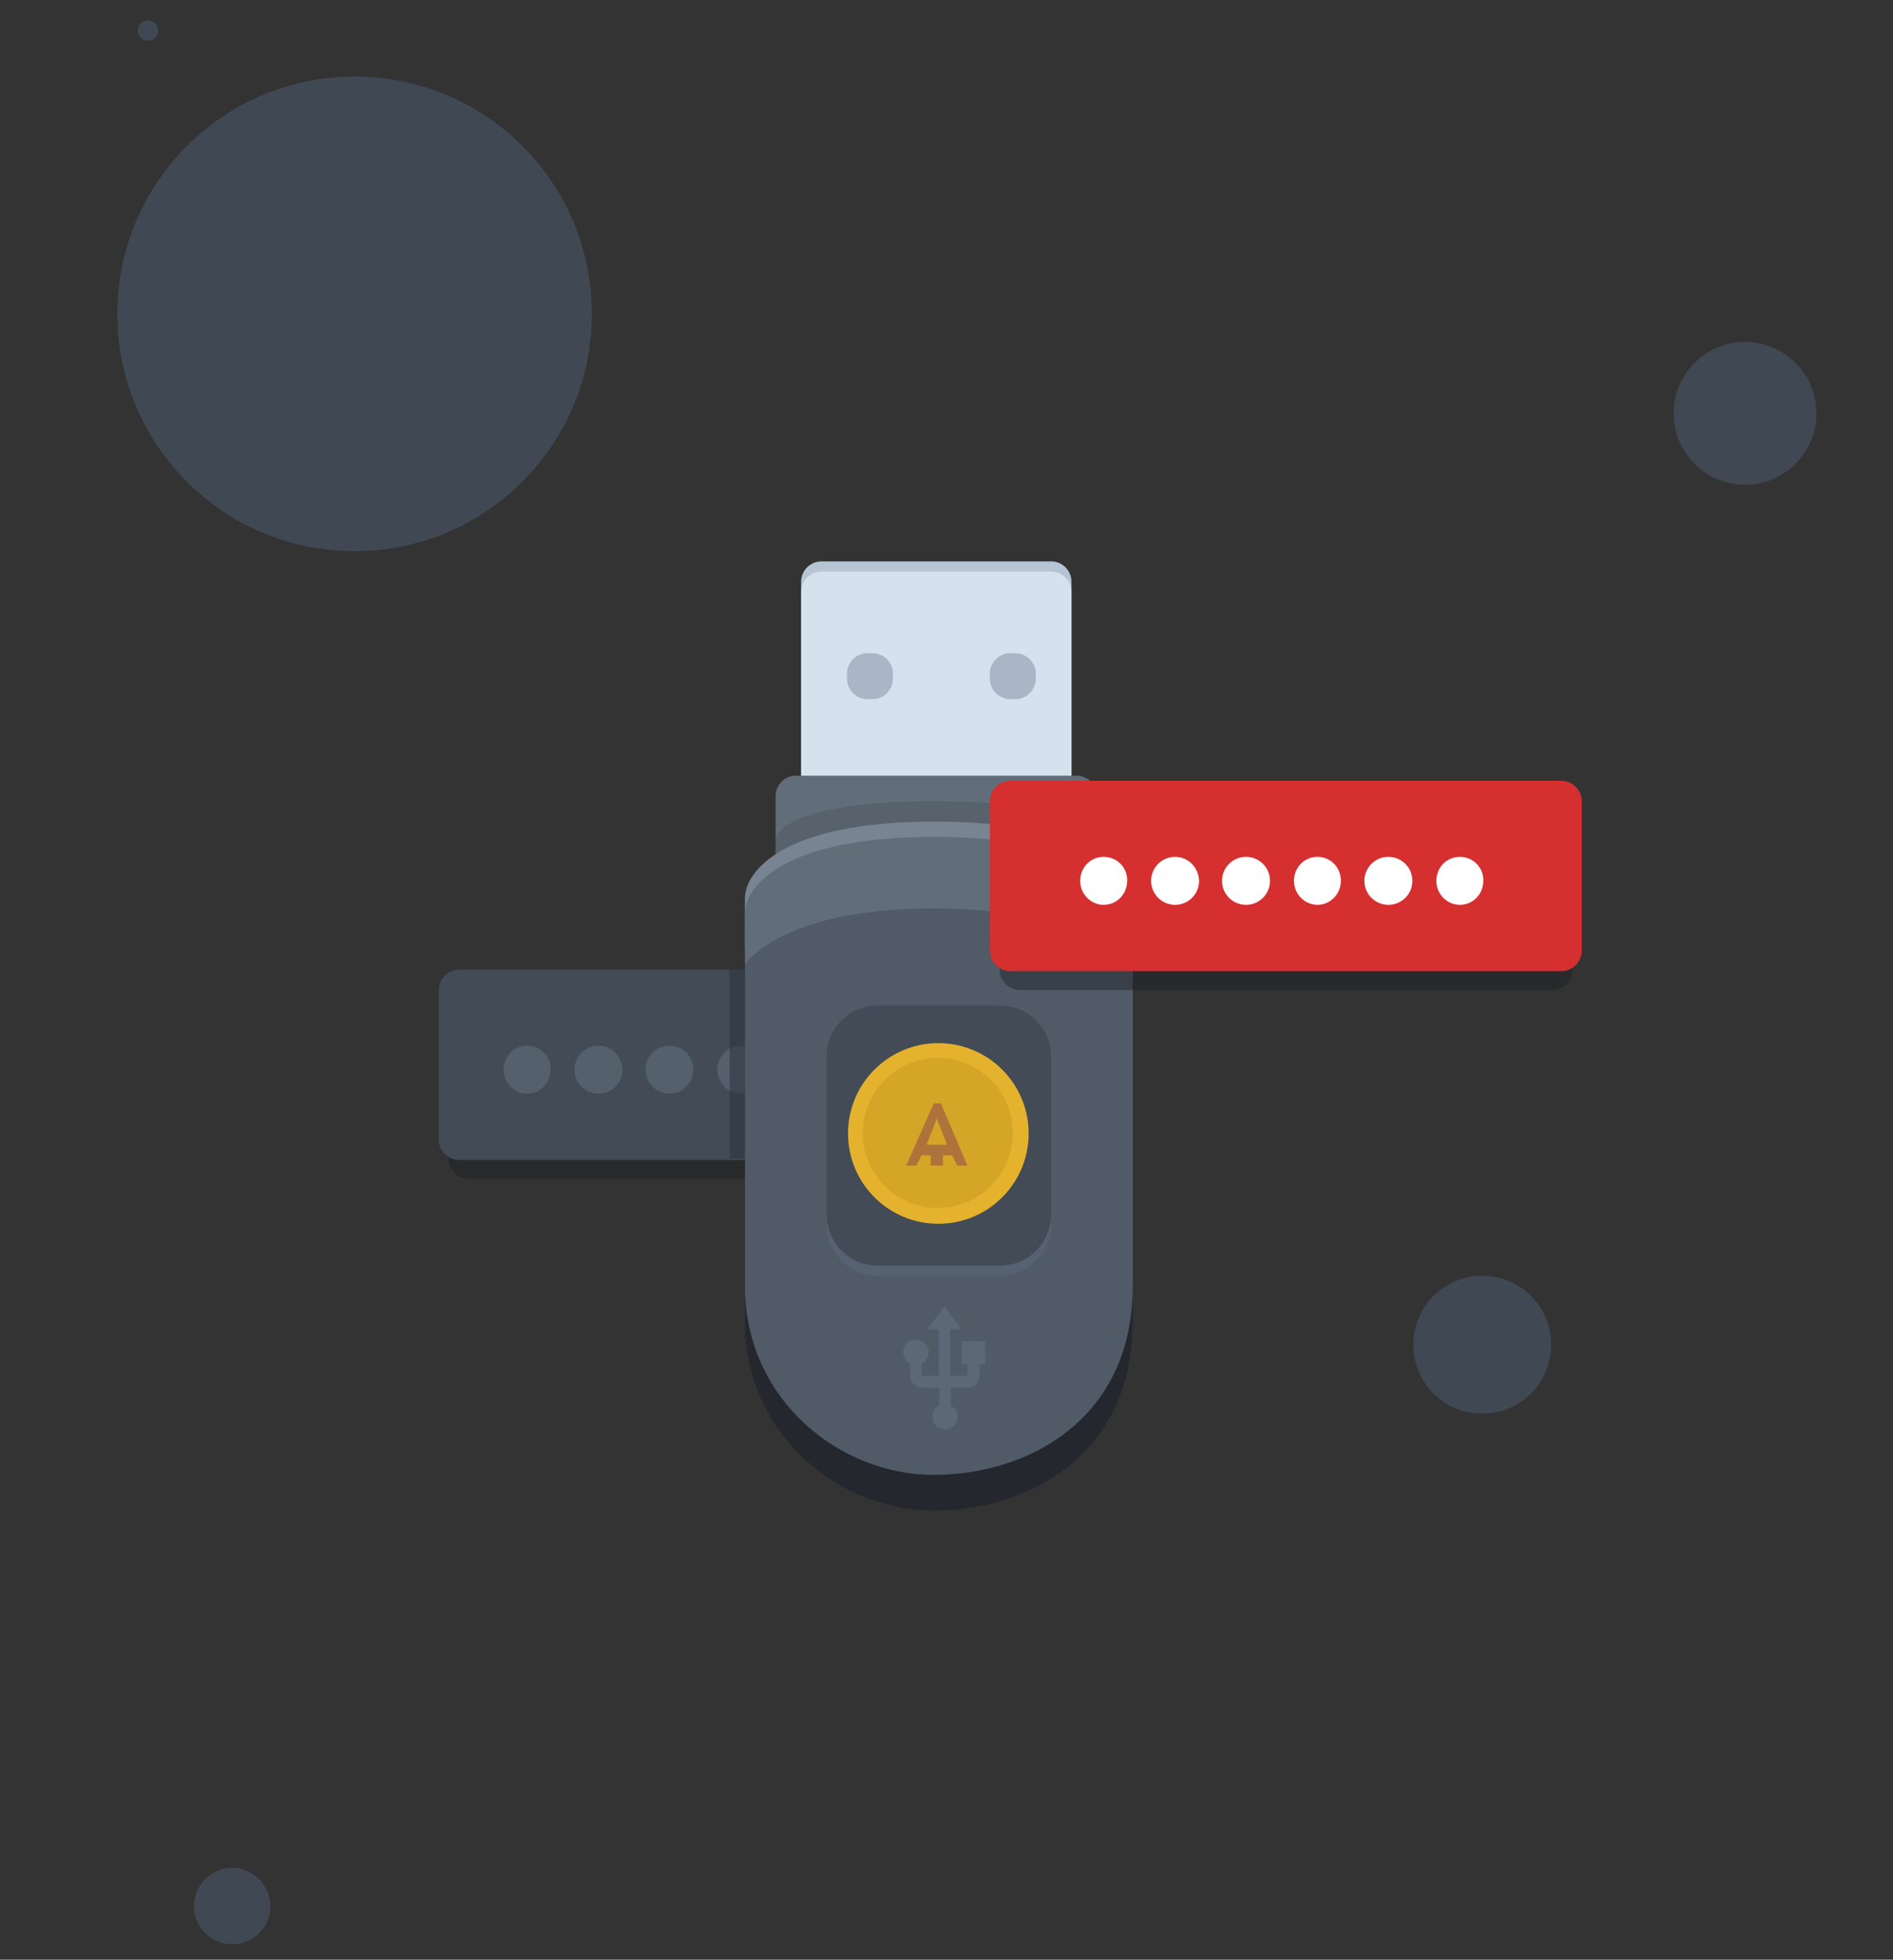 <?xml version="1.0" encoding="utf-8"?>
<!-- Generator: Adobe Illustrator 23.0.1, SVG Export Plug-In . SVG Version: 6.00 Build 0)  -->
<svg version="1.1" id="images_1_" xmlns="http://www.w3.org/2000/svg" xmlns:xlink="http://www.w3.org/1999/xlink" x="0px" y="0px"
	 viewBox="0 0 371 384" style="enable-background:new 0 0 371 384;" xml:space="preserve">
<rect x="0" y="0" width="371" height="384" fill="#333333" stroke="none"/>
<style type="text/css">
	.st0{fill:#404853;}
	.st1{opacity:0.42;}
	.st2{fill:#191A20;}
	.st3{fill:#424B56;}
	.st4{fill:#55606D;}
	.st5{opacity:0.522;}
	.st6{fill:#292F37;}
	.st7{fill:#25272F;}
	.st8{fill:#B6C4D4;}
	.st9{fill:#D6E1EE;}
	.st10{fill:#AAB6C5;}
	.st11{fill:#626D7A;}
	.st12{opacity:0.251;}
	.st13{fill:#363F48;}
	.st14{fill:#505B67;}
	.st15{fill:#788491;}
	.st16{fill:#566271;}
	.st17{fill:#5C6876;}
	.st18{fill:#E4B22D;}
	.st19{fill:#D4A527;}
	.st20{fill:#AD733B;}
	.st21{fill:#D52F2F;}
	.st22{fill:#FFFFFF;}
</style>
<g id="Эллипс_539_копия_3">
	<g>
		<path class="st0" d="M45.5,366c-4.1,0-7.5,3.4-7.5,7.5c0,4.1,3.4,7.5,7.5,7.5s7.5-3.4,7.5-7.5C53,369.4,49.6,366,45.5,366z
			 M290.5,250c-7.5,0-13.5,6-13.5,13.5c0,7.5,6,13.5,13.5,13.5c7.5,0,13.5-6,13.5-13.5C304,256,298,250,290.5,250z M29,8
			c1.1,0,2-0.9,2-2c0-1.1-0.9-2-2-2s-2,0.9-2,2C27,7.1,27.9,8,29,8z M342,67c-7.7,0-14,6.3-14,14s6.3,14,14,14c7.7,0,14-6.3,14-14
			S349.7,67,342,67z M69.5,15C43.8,15,23,35.8,23,61.5C23,87.2,43.8,108,69.5,108S116,87.2,116,61.5C116,35.8,95.2,15,69.5,15z"/>
	</g>
</g>
<g id="Прямоугольник_x2C__скругл._углы_665_копия_9" class="st1">
	<g>
		<path class="st2" d="M196.1,193.7H91.9c-2.2,0-4,1.8-4,4V227c0,2.2,1.8,4,4,4h104.3c2.2,0,4-1.8,4-4v-29.3
			C200.1,195.5,198.4,193.7,196.1,193.7z"/>
	</g>
</g>
<g id="Прямоугольник_x2C__скругл._углы_665_копия_10">
	<g>
		<path class="st3" d="M198,190H90c-2.2,0-4,1.8-4,4v29.3c0,2.2,1.8,4,4,4h108c2.2,0,4-1.8,4-4V194C202,191.8,200.2,190,198,190z"/>
	</g>
</g>
<g id="Эллипс_667_копия_9">
	<g>
		<path class="st4" d="M103.3,204.9c-2.6,0-4.6,2.1-4.6,4.7c0,2.6,2.1,4.7,4.6,4.7c2.6,0,4.6-2.1,4.6-4.7
			C108,207,105.9,204.9,103.3,204.9z M117.3,204.9c-2.6,0-4.7,2.1-4.7,4.7c0,2.6,2.1,4.7,4.7,4.7s4.7-2.1,4.7-4.7
			C121.9,207,119.9,204.9,117.3,204.9z M131.2,204.9c-2.6,0-4.7,2.1-4.7,4.7c0,2.6,2.1,4.7,4.7,4.7s4.7-2.1,4.7-4.7
			C135.9,207,133.8,204.9,131.2,204.9z M145.2,204.9c-2.6,0-4.6,2.1-4.6,4.7c0,2.6,2.1,4.7,4.6,4.7c2.6,0,4.6-2.1,4.6-4.7
			C149.8,207,147.8,204.9,145.2,204.9z M159.1,204.9c-2.6,0-4.7,2.1-4.7,4.7c0,2.6,2.1,4.7,4.7,4.7c2.6,0,4.7-2.1,4.7-4.7
			C163.8,207,161.7,204.9,159.1,204.9z M173.1,204.9c-2.6,0-4.6,2.1-4.6,4.7c0,2.6,2.1,4.7,4.6,4.7s4.6-2.1,4.6-4.7
			C177.8,207,175.7,204.9,173.1,204.9z"/>
	</g>
</g>
<g id="Прямоугольник_5" class="st5">
	<g>
		<rect x="143" y="190" class="st6" width="8" height="37"/>
	</g>
</g>
<g id="Фигура_1650_копия">
	<g>
		<path class="st7" d="M185,169c-16.6,0-39,5.5-39,14v76c0,22.2,18.5,37,37,37s39-10.9,39-37v-76C222,175.9,201.6,169,185,169z"/>
	</g>
</g>
<g id="Прямоугольник_x2C__скругл._углы_968">
	<g>
		<path class="st8" d="M206,110h-45c-2.2,0-4,1.8-4,4v46c0,2.2,1.8,4,4,4h45c2.2,0,4-1.8,4-4v-46C210,111.8,208.2,110,206,110z"/>
	</g>
</g>
<g id="Прямоугольник_x2C__скругл._углы_968_копия_2">
	<g>
		<path class="st9" d="M206,112h-45c-2.2,0-4,1.8-4,4v46c0,2.2,1.8,4,4,4h45c2.2,0,4-1.8,4-4v-46C210,113.8,208.2,112,206,112z"/>
	</g>
</g>
<g id="Прямоугольник_x2C__скругл._углы_968_копия_3">
	<g>
		<path class="st10" d="M171,128h-1c-2.2,0-4,1.8-4,4v1c0,2.2,1.8,4,4,4h1c2.2,0,4-1.8,4-4v-1C175,129.8,173.2,128,171,128z"/>
	</g>
</g>
<g id="Прямоугольник_x2C__скругл._углы_968_копия_4">
	<g>
		<path class="st10" d="M199,128h-1c-2.2,0-4,1.8-4,4v1c0,2.2,1.8,4,4,4h1c2.2,0,4-1.8,4-4v-1C203,129.8,201.2,128,199,128z"/>
	</g>
</g>
<g id="Прямоугольник_x2C__скругл._углы_968_копия">
	<g>
		<path class="st11" d="M211,152h-55c-2.2,0-4,1.8-4,4v16c0,2.2,1.8,4,4,4h55c2.2,0,4-1.8,4-4v-16C215,153.8,213.2,152,211,152z"/>
	</g>
</g>
<g id="Фигура_1651_копия_2" class="st12">
	<g>
		<path class="st13" d="M182.7,157c-24.7,0-30.7,5.1-30.7,7.8s0,5.2,0,5.2s5.7-5.7,30.7-5.7c25,0,32.3,5.7,32.3,5.7s0-2.1,0-5.2
			S207.4,157,182.7,157z"/>
	</g>
</g>
<g id="Фигура_1650">
	<g>
		<path class="st14" d="M185,162c-16.6,0-39,5.5-39,14v76c0,22.2,18.5,37,37,37s39-10.9,39-37v-76C222,168.9,201.6,162,185,162z"/>
	</g>
</g>
<g id="Фигура_1651">
	<g>
		<path class="st15" d="M183,161c-29.8,0-37,9.9-37,15s0,10,0,10s6.9-11,37-11s39,11,39,11s0-4,0-10S212.8,161,183,161z"/>
	</g>
</g>
<g id="Фигура_1651_копия">
	<g>
		<path class="st11" d="M183,164c-29.8,0-37,9.9-37,15s0,10,0,10s6.9-11,37-11s39,11,39,11s0-4,0-10S212.8,164,183,164z"/>
	</g>
</g>
<g id="Прямоугольник_x2C__скругл._углы_969">
	<g>
		<path class="st16" d="M196,197h-24c-5.5,0-10,4.5-10,10v33c0,5.5,4.5,10,10,10h24c5.5,0,10-4.5,10-10v-33
			C206,201.5,201.5,197,196,197z"/>
	</g>
</g>
<g id="Прямоугольник_x2C__скругл._углы_969_копия">
	<g>
		<path class="st3" d="M196,197h-24c-5.5,0-10,4.5-10,10v31c0,5.5,4.5,10,10,10h24c5.5,0,10-4.5,10-10v-31
			C206,201.5,201.5,197,196,197z"/>
	</g>
</g>
<g id="Forma_1">
	<g>
		<path class="st17" d="M188.5,262.8v4.5h1.1v2.3h-3.4v-9.1h2.3l-3.4-4.5l-3.4,4.5h2.3v9.1h-3.4v-2.4c0.8-0.3,1.4-1.2,1.4-2.2
			c0-1.4-1.1-2.5-2.5-2.5s-2.5,1.1-2.5,2.5c0,0.9,0.6,1.8,1.4,2.2v2.4c0,1.2,1,2.3,2.3,2.3h3.4v3.5c-0.8,0.5-1.4,1.2-1.4,2.2
			c0,1.4,1.1,2.5,2.5,2.5c1.4,0,2.5-1.1,2.5-2.5c0-1-0.6-1.8-1.4-2.2v-3.5h3.4c1.2,0,2.3-1,2.3-2.3v-2.3h1.1v-4.5H188.5z"/>
	</g>
</g>
<g id="_x31__копия_1_">
	<g id="Эллипс_584_копия_3">
		<g>
			<ellipse class="st18" cx="183.9" cy="222.1" rx="17.7" ry="17.7"/>
		</g>
	</g>
	<g id="Эллипс_584_копия_2">
		<g>
			<circle class="st19" cx="183.8" cy="222" r="14.7"/>
		</g>
	</g>
	<g id="ark__копия_2">
		<g>
			<path class="st20" d="M184.4,216.2H183l-5.4,12.2l2,0l1-2h1.8v2h2.4v-2h1.8l1,2l2,0L184.4,216.2z M181.6,224.3l2-5.1l2,5.1H181.6
				z"/>
		</g>
	</g>
</g>
<g id="Прямоугольник_x2C__скругл._углы_665_копия_8" class="st1">
	<g>
		<path class="st2" d="M304.1,156.7H199.9c-2.2,0-4,1.8-4,4V190c0,2.2,1.8,4,4,4h104.3c2.2,0,4-1.8,4-4v-29.3
			C308.1,158.5,306.4,156.7,304.1,156.7z"/>
	</g>
</g>
<g id="Прямоугольник_x2C__скругл._углы_665_копия_8_1_">
	<g>
		<path class="st21" d="M306,153H198c-2.2,0-4,1.8-4,4v29.3c0,2.2,1.8,4,4,4h108c2.2,0,4-1.8,4-4V157C310,154.8,308.2,153,306,153z"
			/>
	</g>
</g>
<g id="Эллипс_667_копия_8">
	<g>
		<path class="st22" d="M216.3,167.9c-2.6,0-4.6,2.1-4.6,4.7c0,2.6,2.1,4.7,4.6,4.7c2.6,0,4.6-2.1,4.6-4.7
			C221,170,218.9,167.9,216.3,167.9z M230.3,167.9c-2.6,0-4.7,2.1-4.7,4.7c0,2.6,2.1,4.7,4.7,4.7c2.6,0,4.7-2.1,4.7-4.7
			C234.9,170,232.9,167.9,230.3,167.9z M244.2,167.9c-2.6,0-4.7,2.1-4.7,4.7c0,2.6,2.1,4.7,4.7,4.7c2.6,0,4.7-2.1,4.7-4.7
			C248.9,170,246.8,167.9,244.2,167.9z M258.2,167.9c-2.6,0-4.6,2.1-4.6,4.7c0,2.6,2.1,4.7,4.6,4.7s4.6-2.1,4.6-4.7
			C262.8,170,260.8,167.9,258.2,167.9z M272.1,167.9c-2.6,0-4.7,2.1-4.7,4.7c0,2.6,2.1,4.7,4.7,4.7c2.6,0,4.7-2.1,4.7-4.7
			C276.8,170,274.7,167.9,272.1,167.9z M286.1,167.9c-2.6,0-4.6,2.1-4.6,4.7c0,2.6,2.1,4.7,4.6,4.7c2.6,0,4.6-2.1,4.6-4.7
			C290.8,170,288.7,167.9,286.1,167.9z"/>
	</g>
</g>
</svg>
